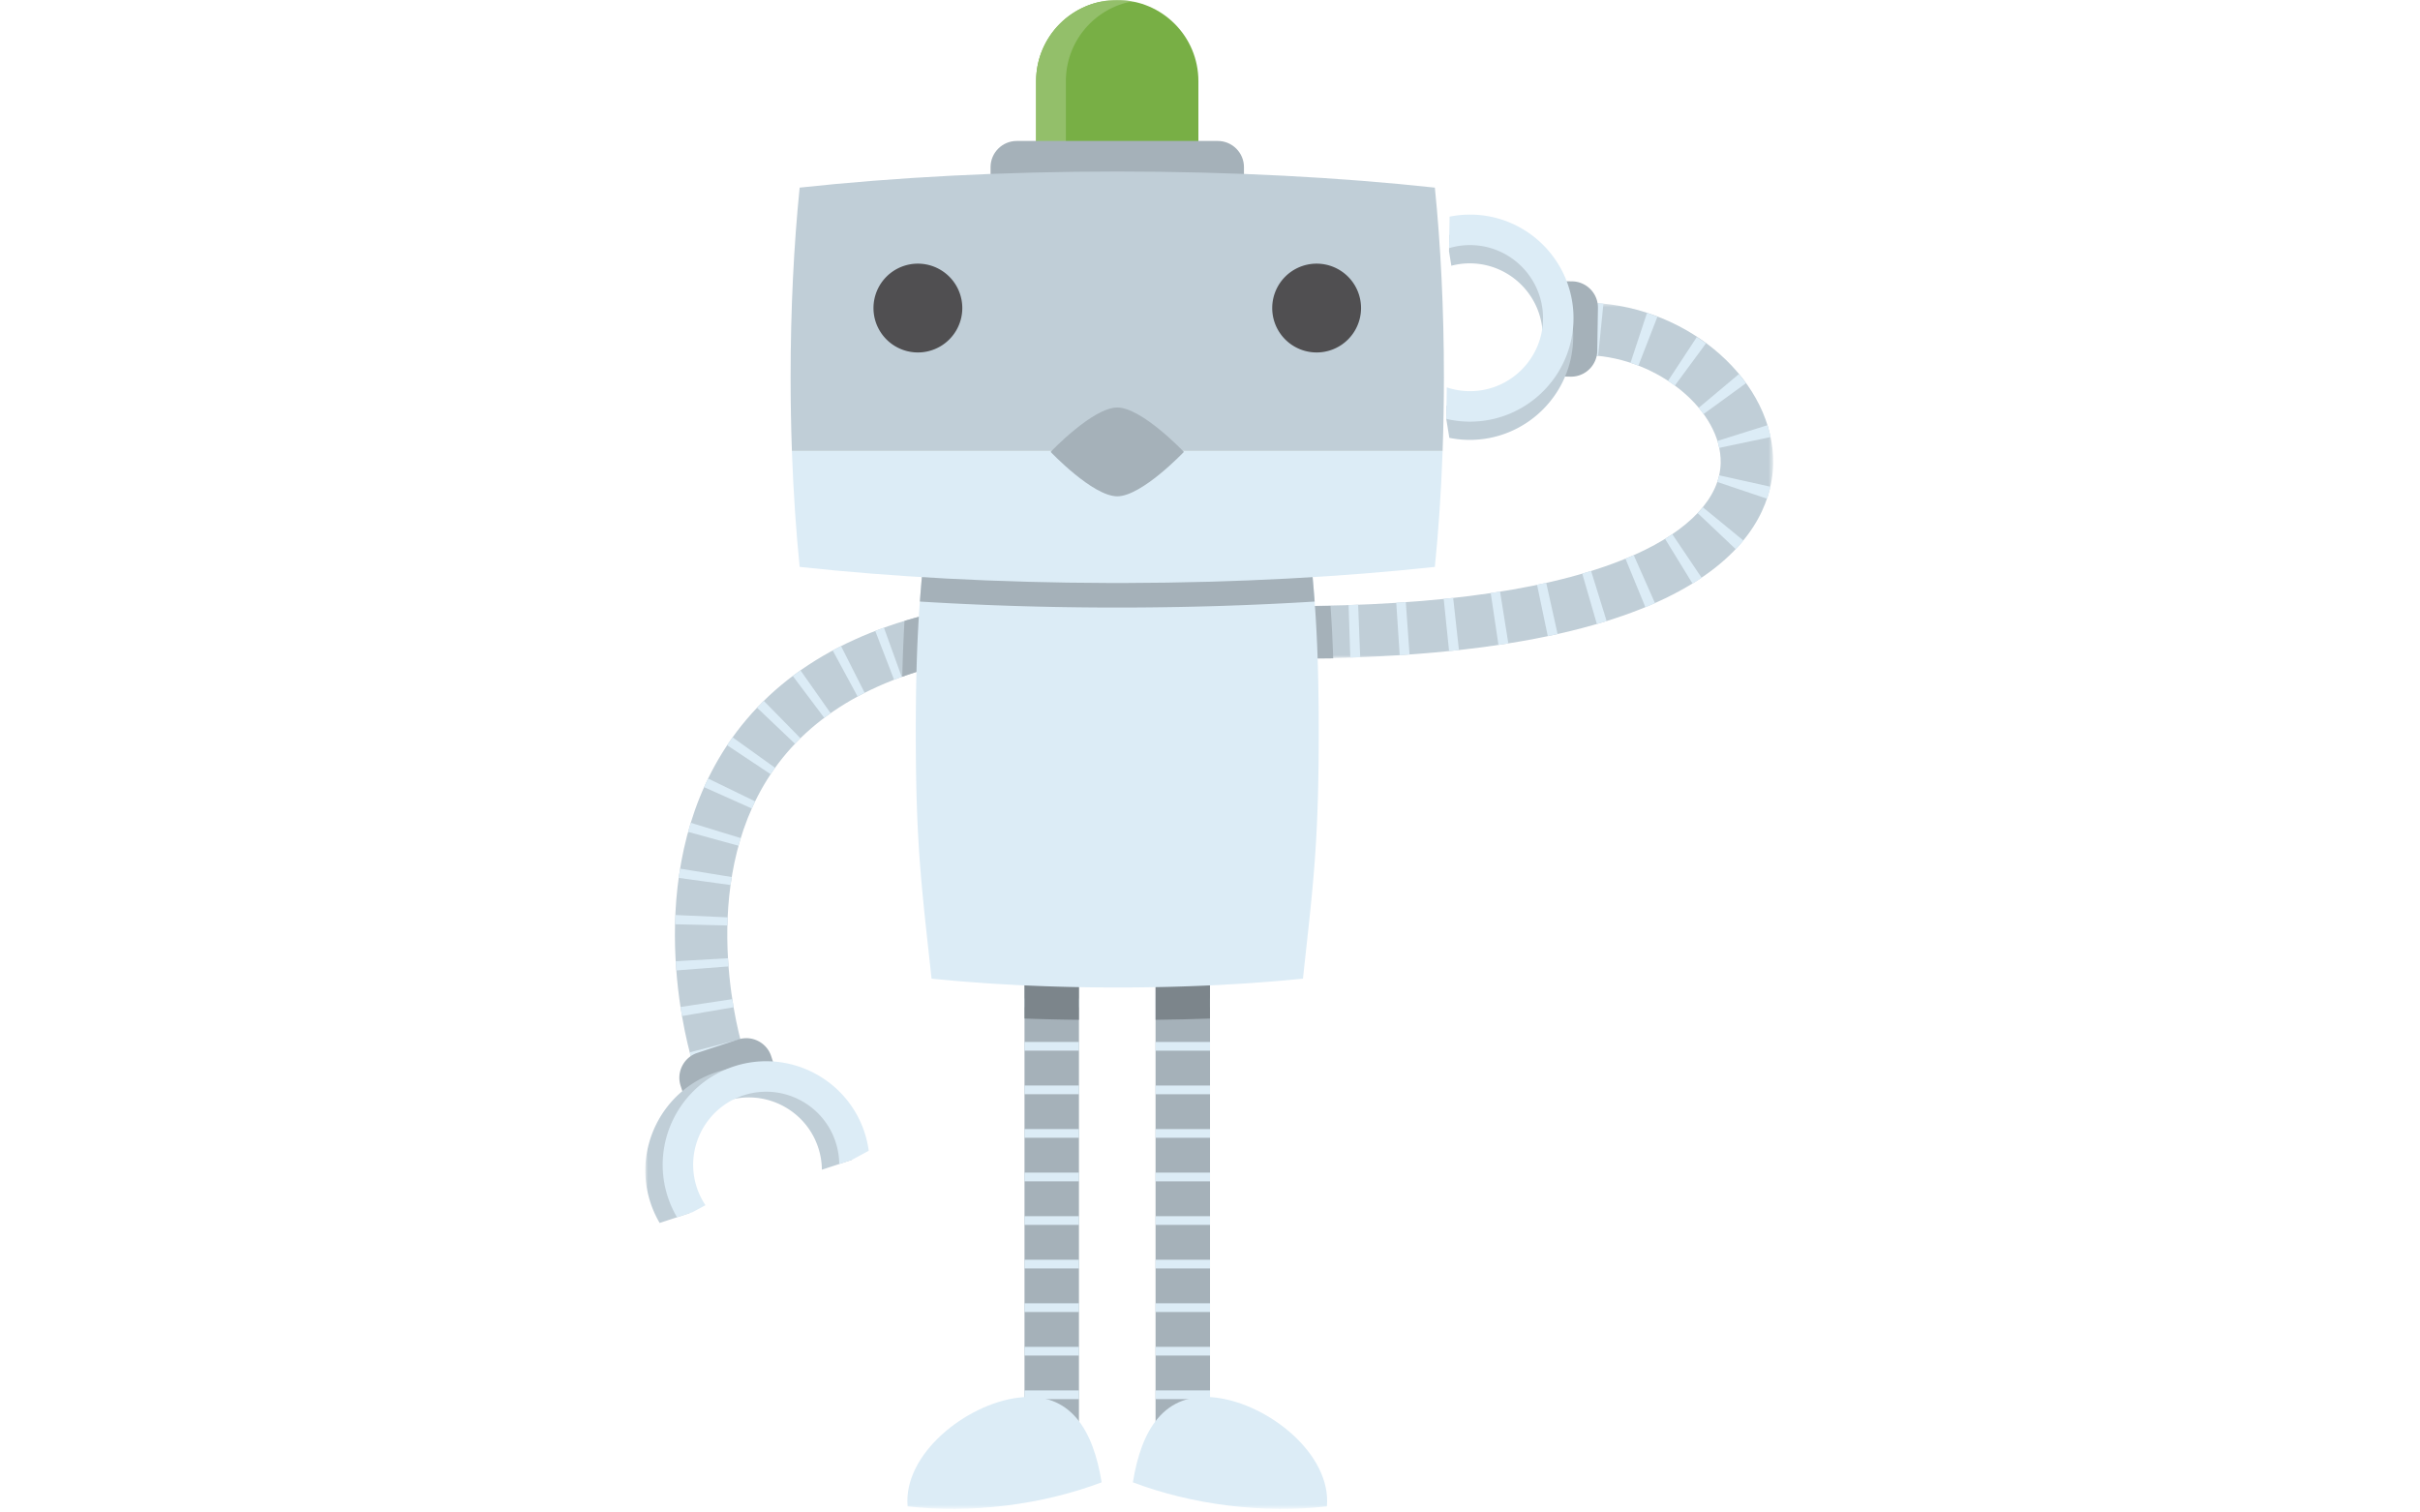 <svg xmlns="http://www.w3.org/2000/svg" xmlns:xlink="http://www.w3.org/1999/xlink" width="480" height="300" viewBox="0 0 480 300">
    <defs>
        <path id="a" d="M.185.622h96.268v70.56H.185z"/>
        <path id="c" d="M0 299.287h223.703V0H0z"/>
    </defs>
    <g fill="none" fill-rule="evenodd">
        <path fill="#FFF" fill-rule="nonzero" d="M0 0h480v300H0z"/>
        <g transform="translate(128)">
            <g transform="translate(127.25 59.442)">
                <mask id="b" fill="#fff">
                    <use xlink:href="#a"/>
                </mask>
                <path fill="#C0CED7" d="M.185 71.182v-10.41c30.593 0 53.786-3.447 68.937-10.244C79.882 45.7 85.89 39.264 86.04 32.405c.226-10.402-12.374-20.792-25.926-21.382l.451-10.4c19.468.845 36.236 15.803 35.883 32.008C96.197 44.222 86.312 71.182.185 71.182" mask="url(#b)"/>
            </g>
            <path fill="#DCECF6" d="M188.988 70.583a27.602 27.602 0 0 0-1.624-.117l.45-10.403c.736.032 1.484.087 2.224.16l-1.05 10.36zm7.982 1.943c-.515-.2-1.037-.388-1.565-.564l3.271-9.883c.688.227 1.383.477 2.068.743l-3.774 9.704zm7.224 3.967a30.914 30.914 0 0 0-1.351-.941l5.716-8.702c.616.405 1.226.83 1.814 1.263l-6.179 8.38zm5.694 5.642a23.79 23.79 0 0 0-.969-1.24l7.98-6.684c.49.584.963 1.189 1.407 1.798l-8.418 6.126zm3.112 6.7a14.732 14.732 0 0 0-.361-1.375l9.932-3.121c.245.779.452 1.57.617 2.352L213 88.836zm9.493 10.087l-9.867-3.322c.146-.436.27-.88.37-1.323l10.162 2.262c-.178.799-.402 1.6-.665 2.383zm-6.2 10.02l-7.56-7.158c.361-.381.707-.772 1.027-1.163l8.052 6.599a31.864 31.864 0 0 1-1.52 1.723zm-8.58 6.819l-5.447-8.874c.496-.303.974-.611 1.436-.922l5.816 8.635c-.581.391-1.183.778-1.806 1.16zm-9.35 4.682l-3.956-9.63c.561-.232 1.109-.464 1.644-.701l4.214 9.521a78.45 78.45 0 0 1-1.903.81zm-9.629 3.328l-2.9-9.998a95.626 95.626 0 0 0 1.754-.527l3.085 9.945c-.635.196-1.282.39-1.939.58zM179 126.178l-2.134-10.19c.615-.128 1.222-.26 1.821-.393l2.26 10.163c-.64.143-1.289.282-1.947.42zm-9.785 1.74l-1.534-10.3c.624-.092 1.241-.187 1.852-.285l1.64 10.282c-.645.103-1.298.204-1.958.302zm-9.796 1.221l-1.064-10.357c.632-.065 1.257-.131 1.876-.2l1.146 10.348c-.647.072-1.3.141-1.958.209zm-9.796.81l-.678-10.388c.637-.041 1.268-.085 1.894-.13l.738 10.387c-.646.045-1.297.09-1.954.132zm-9.794.476l-.34-10.405c.637-.022 1.268-.044 1.894-.07l.406 10.404c-.649.025-1.302.05-1.96.07zm-9.774.19l-.061-10.411c.637-.004 1.268-.01 1.897-.018l.123 10.411c-.649.008-1.302.014-1.96.018z"/>
            <path fill="#A5B1B9" d="M131.29 120.213v10.411c1.75 0 3.457-.015 5.145-.037a277.417 277.417 0 0 0-.533-10.403c-1.52.018-3.054.029-4.611.029M181.802 74.68l1.737.03c2.85.046 5.22-2.248 5.268-5.099l.14-8.534c.046-2.85-2.248-5.22-5.098-5.267l-1.738-.029-.31 18.9z"/>
            <mask id="d" fill="#fff">
                <use xlink:href="#c"/>
            </mask>
            <path fill="#A5B1B9" d="M101.203 288.867h10.799v-99.471h-10.799z" mask="url(#d)"/>
            <path fill="#DCECF6" d="M101.203 191.123h10.799v-1.727h-10.799v1.727zm0 8.64h10.799v-1.728h-10.799v1.727zm0 8.638h10.799v-1.728h-10.799v1.728zm0 8.64h10.799v-1.728h-10.799v1.727zm0 8.638h10.799v-1.728h-10.799v1.728zm0 8.639h10.799v-1.729h-10.799v1.729zm0 8.638h10.799v-1.727h-10.799v1.727zm0 8.64h10.799v-1.73h-10.799v1.73zm0 8.637h10.799v-1.727h-10.799v1.727zm0 8.64h10.799v-1.728h-10.799v1.727zm0 8.639h10.799v-1.728h-10.799v1.728zm0 8.638h10.799v-1.728h-10.799v1.728z" mask="url(#d)"/>
            <path fill="#7C858B" d="M101.214 187.953v14.322c3.659-.037 7.257-.12 10.777-.251v-14.07h-10.777z" mask="url(#d)"/>
            <path fill="#A5B1B9" d="M75.207 288.867h10.799v-99.471H75.207z" mask="url(#d)"/>
            <path fill="#DCECF6" d="M75.207 191.123h10.799v-1.727H75.207v1.727zm0 8.64h10.799v-1.728H75.207v1.727zm0 8.638h10.799v-1.728H75.207v1.728zm0 8.639h10.799v-1.728H75.207v1.728zm0 8.638h10.799v-1.728H75.207v1.728zm0 8.64h10.799v-1.729H75.207v1.729zm0 8.638h10.799v-1.727H75.207v1.727zm0 8.64h10.799v-1.73H75.207v1.73zm0 8.637h10.799v-1.727H75.207v1.727zm0 8.639h10.799v-1.728H75.207v1.728zm0 8.639h10.799v-1.728H75.207v1.728zm0 8.639h10.799v-1.728H75.207v1.728z" mask="url(#d)"/>
            <path fill="#7C858B" d="M85.996 187.953v14.322a401.335 401.335 0 0 1-10.777-.251v-14.07h10.777z" mask="url(#d)"/>
            <path fill="#DCECF6" d="M113.225 277.223c10.401 1.288 22.873 11.206 21.962 21.564-6.09.698-12.69.685-19.516-.16-6.826-.846-13.23-2.442-18.965-4.606 1.643-10.266 6.118-18.086 16.519-16.798M73.985 277.223c-10.401 1.288-22.873 11.206-21.962 21.564 6.09.698 12.69.685 19.516-.16 6.826-.846 13.23-2.442 18.965-4.606-1.643-10.266-6.118-18.086-16.519-16.798" mask="url(#d)"/>
            <path fill="#C0CED7" d="M159.407 49.844l.464 2.866a14.363 14.363 0 0 1 3.875-.472c7.986.13 14.377 6.733 14.246 14.719-.13 7.986-6.734 14.377-14.72 14.246a14.414 14.414 0 0 1-4.366-.75l-.044 2.631.609 3.76c1.2.24 2.435.386 3.702.406 11.32.186 20.68-8.873 20.866-20.194.185-11.32-8.873-20.68-20.194-20.865a20.521 20.521 0 0 0-4.385.402l-.053 3.25z" mask="url(#d)"/>
            <path fill="#DCECF6" d="M159.417 49.222a14.438 14.438 0 0 1 4.388-.605c7.987.13 14.378 6.734 14.247 14.72-.131 7.987-6.734 14.377-14.721 14.247a14.457 14.457 0 0 1-4.366-.75l-.102 6.25c1.406.33 2.867.521 4.369.546 11.32.185 20.681-8.874 20.866-20.193.185-11.321-8.873-20.681-20.194-20.867a20.58 20.58 0 0 0-4.385.402l-.102 6.25z" mask="url(#d)"/>
            <path fill="#C0CED7" d="M9.35 210.64c-.427-1.36-10.255-33.627 5.13-60.02 8.787-15.073 23.876-25.004 44.849-29.516l2.181 10.135c-18.006 3.873-30.816 12.15-38.074 24.602-13.106 22.484-4.285 51.413-4.194 51.702l-9.893 3.098z" mask="url(#d)"/>
            <path fill="#DCECF6" d="M57.026 132.322l-2.698-10.01c.581-.156 1.17-.308 1.764-.456l2.514 10.056c-.532.134-1.059.27-1.58.41zm-7.685 2.5l-3.735-9.671a87.611 87.611 0 0 1 1.724-.645l3.521 9.751a71.76 71.76 0 0 0-1.51.565zm-7.241 3.322l-4.931-9.119a70.81 70.81 0 0 1 1.655-.865l4.68 9.25c-.475.24-.943.485-1.404.734zm-6.618 4.226l-6.23-8.286a57.781 57.781 0 0 1 1.53-1.112l5.963 8.48c-.43.301-.85.607-1.263.918zm-5.805 5.155l-7.511-7.145c.44-.461.889-.919 1.338-1.358l7.257 7.402c-.363.355-.727.726-1.084 1.101zm-4.82 6.037l-8.63-5.743c.354-.533.719-1.06 1.085-1.57l8.423 6.042c-.296.413-.591.84-.878 1.271zm-3.736 6.8l-9.466-4.225c.259-.58.529-1.159.801-1.719l9.322 4.533c-.227.47-.446.94-.657 1.412zm-2.633 7.389l-9.995-2.745c.165-.601.34-1.204.524-1.806l9.911 3.04a53.12 53.12 0 0 0-.44 1.51zm-1.583 7.795l-10.27-1.412c.083-.61.175-1.22.274-1.834l10.233 1.66c-.086.531-.165 1.06-.237 1.586zm-.628 8.025l-10.364-.237c.014-.609.034-1.222.061-1.84l10.357.46a77.56 77.56 0 0 0-.054 1.617zm-10.11 8.913a98.428 98.428 0 0 1-.123-1.823l10.35-.598c.031.55.068 1.093.11 1.626l-10.337.795zm1.12 9.05c-.1-.578-.196-1.18-.291-1.803l10.25-1.554c.083.556.171 1.094.26 1.61l-10.22 1.747zm2.063 9.108a43.368 43.368 0 0 1-.536-1.917l10.035-2.603c.237.916.394 1.423.395 1.429l-9.894 3.091z" mask="url(#d)"/>
            <path fill="#A5B1B9" d="M59.33 121.104a96.279 96.279 0 0 0-7.923 2.063c-.201 3.39-.35 6.99-.442 11.07a81.938 81.938 0 0 1 10.545-2.998l-2.18-10.135zM25.506 211.138l-.542-1.651c-.888-2.709-3.832-4.197-6.541-3.308l-8.11 2.661c-2.708.89-4.196 3.833-3.307 6.542l.541 1.652 17.96-5.896z" mask="url(#d)"/>
            <path fill="#C0CED7" d="M8.781 240.624a14.4 14.4 0 0 1-2.009-3.948c-2.492-7.59 1.656-15.79 9.244-18.28 7.59-2.493 15.79 1.654 18.281 9.244.476 1.449.708 2.92.721 4.37l5.94-1.949a20.522 20.522 0 0 0-.915-4.308c-3.532-10.757-15.156-16.636-25.913-13.103-10.757 3.53-16.636 15.155-13.104 25.911a20.539 20.539 0 0 0 1.817 4.012l5.938-1.95z" mask="url(#d)"/>
            <path fill="#DCECF6" d="M9.371 240.43l2.556-1.377a14.434 14.434 0 0 1-1.715-3.506c-2.492-7.59 1.656-15.79 9.244-18.282 7.589-2.492 15.79 1.656 18.281 9.245.476 1.45.708 2.921.722 4.37l2.499-.819 3.352-1.807a20.407 20.407 0 0 0-.828-3.63c-3.53-10.757-15.155-16.635-25.912-13.104C6.813 215.05.935 226.676 4.466 237.432a20.53 20.53 0 0 0 1.816 4.011l3.09-1.013zM93.605 195.87c-13.22 0-25.718-.633-36.832-1.757-1.996-18.435-3.128-26.565-3.129-48.832 0-22.268 1.133-30.766 3.129-49.201 11.114-1.125 23.613-1.759 36.832-1.759 13.22 0 25.717.634 36.832 1.759 1.996 18.435 3.128 26.933 3.129 49.201 0 22.267-1.133 30.397-3.129 48.832-11.115 1.124-23.613 1.758-36.832 1.758" mask="url(#d)"/>
            <path fill="#A5B1B9" d="M93.605 94.321c-13.22 0-25.718.634-36.832 1.76-1.002 9.248-1.786 15.997-2.318 23.238a633.06 633.06 0 0 0 37.52 1.183h3.26a633.06 633.06 0 0 0 37.52-1.183c-.533-7.241-1.316-13.99-2.318-23.238-11.115-1.126-23.613-1.76-36.832-1.76" mask="url(#d)"/>
            <path fill="#78AF45" d="M93.605 0c-8.887 0-16.093 7.205-16.093 16.093v32.5h32.186v-32.5C109.698 7.205 102.493 0 93.605 0" mask="url(#d)"/>
            <path fill="#93BF6A" d="M96.557.275A16.178 16.178 0 0 0 93.605 0c-8.888 0-16.093 7.205-16.093 16.093v32.5h5.903v-32.5c0-7.88 5.665-14.432 13.142-15.818" mask="url(#d)"/>
            <path fill="#A5B1B9" d="M113.552 54.555H73.659c-2.852 0-5.184-2.332-5.184-5.183V33.144c0-2.85 2.332-5.183 5.184-5.183h39.893c2.85 0 5.183 2.332 5.183 5.183v16.228c0 2.851-2.333 5.183-5.183 5.183" mask="url(#d)"/>
            <path fill="#C0CED7" d="M156.6 37.215c-18.824-2.038-40.248-3.195-62.987-3.195h-.016c-22.74 0-44.163 1.157-62.987 3.195-1.15 11.35-1.796 24.114-1.796 37.612 0 4.987.089 9.874.258 14.626h129.066c.169-4.752.258-9.639.258-14.626 0-13.498-.647-26.261-1.796-37.612" mask="url(#d)"/>
            <path fill="#504F51" d="M62.868 61.102a8.807 8.807 0 1 1-17.615 0 8.807 8.807 0 0 1 8.808-8.808 8.807 8.807 0 0 1 8.807 8.808M141.957 61.102a8.807 8.807 0 1 1-17.615 0 8.807 8.807 0 0 1 8.808-8.808 8.807 8.807 0 0 1 8.807 8.808" mask="url(#d)"/>
            <path fill="#DCECF6" d="M91.974 115.634h3.262c22.134-.054 42.989-1.201 61.363-3.19.725-7.158 1.25-14.879 1.539-22.99H29.072c.29 8.111.814 15.832 1.538 22.99 18.375 1.989 39.23 3.136 61.364 3.19" mask="url(#d)"/>
            <path fill="#A5B1B9" d="M93.605 80.83c-4.864 0-13.214 8.806-13.214 8.806s8.35 8.808 13.214 8.808c4.864 0 13.214-8.808 13.214-8.808s-8.35-8.807-13.214-8.807" mask="url(#d)"/>
        </g>
    </g>
</svg>
